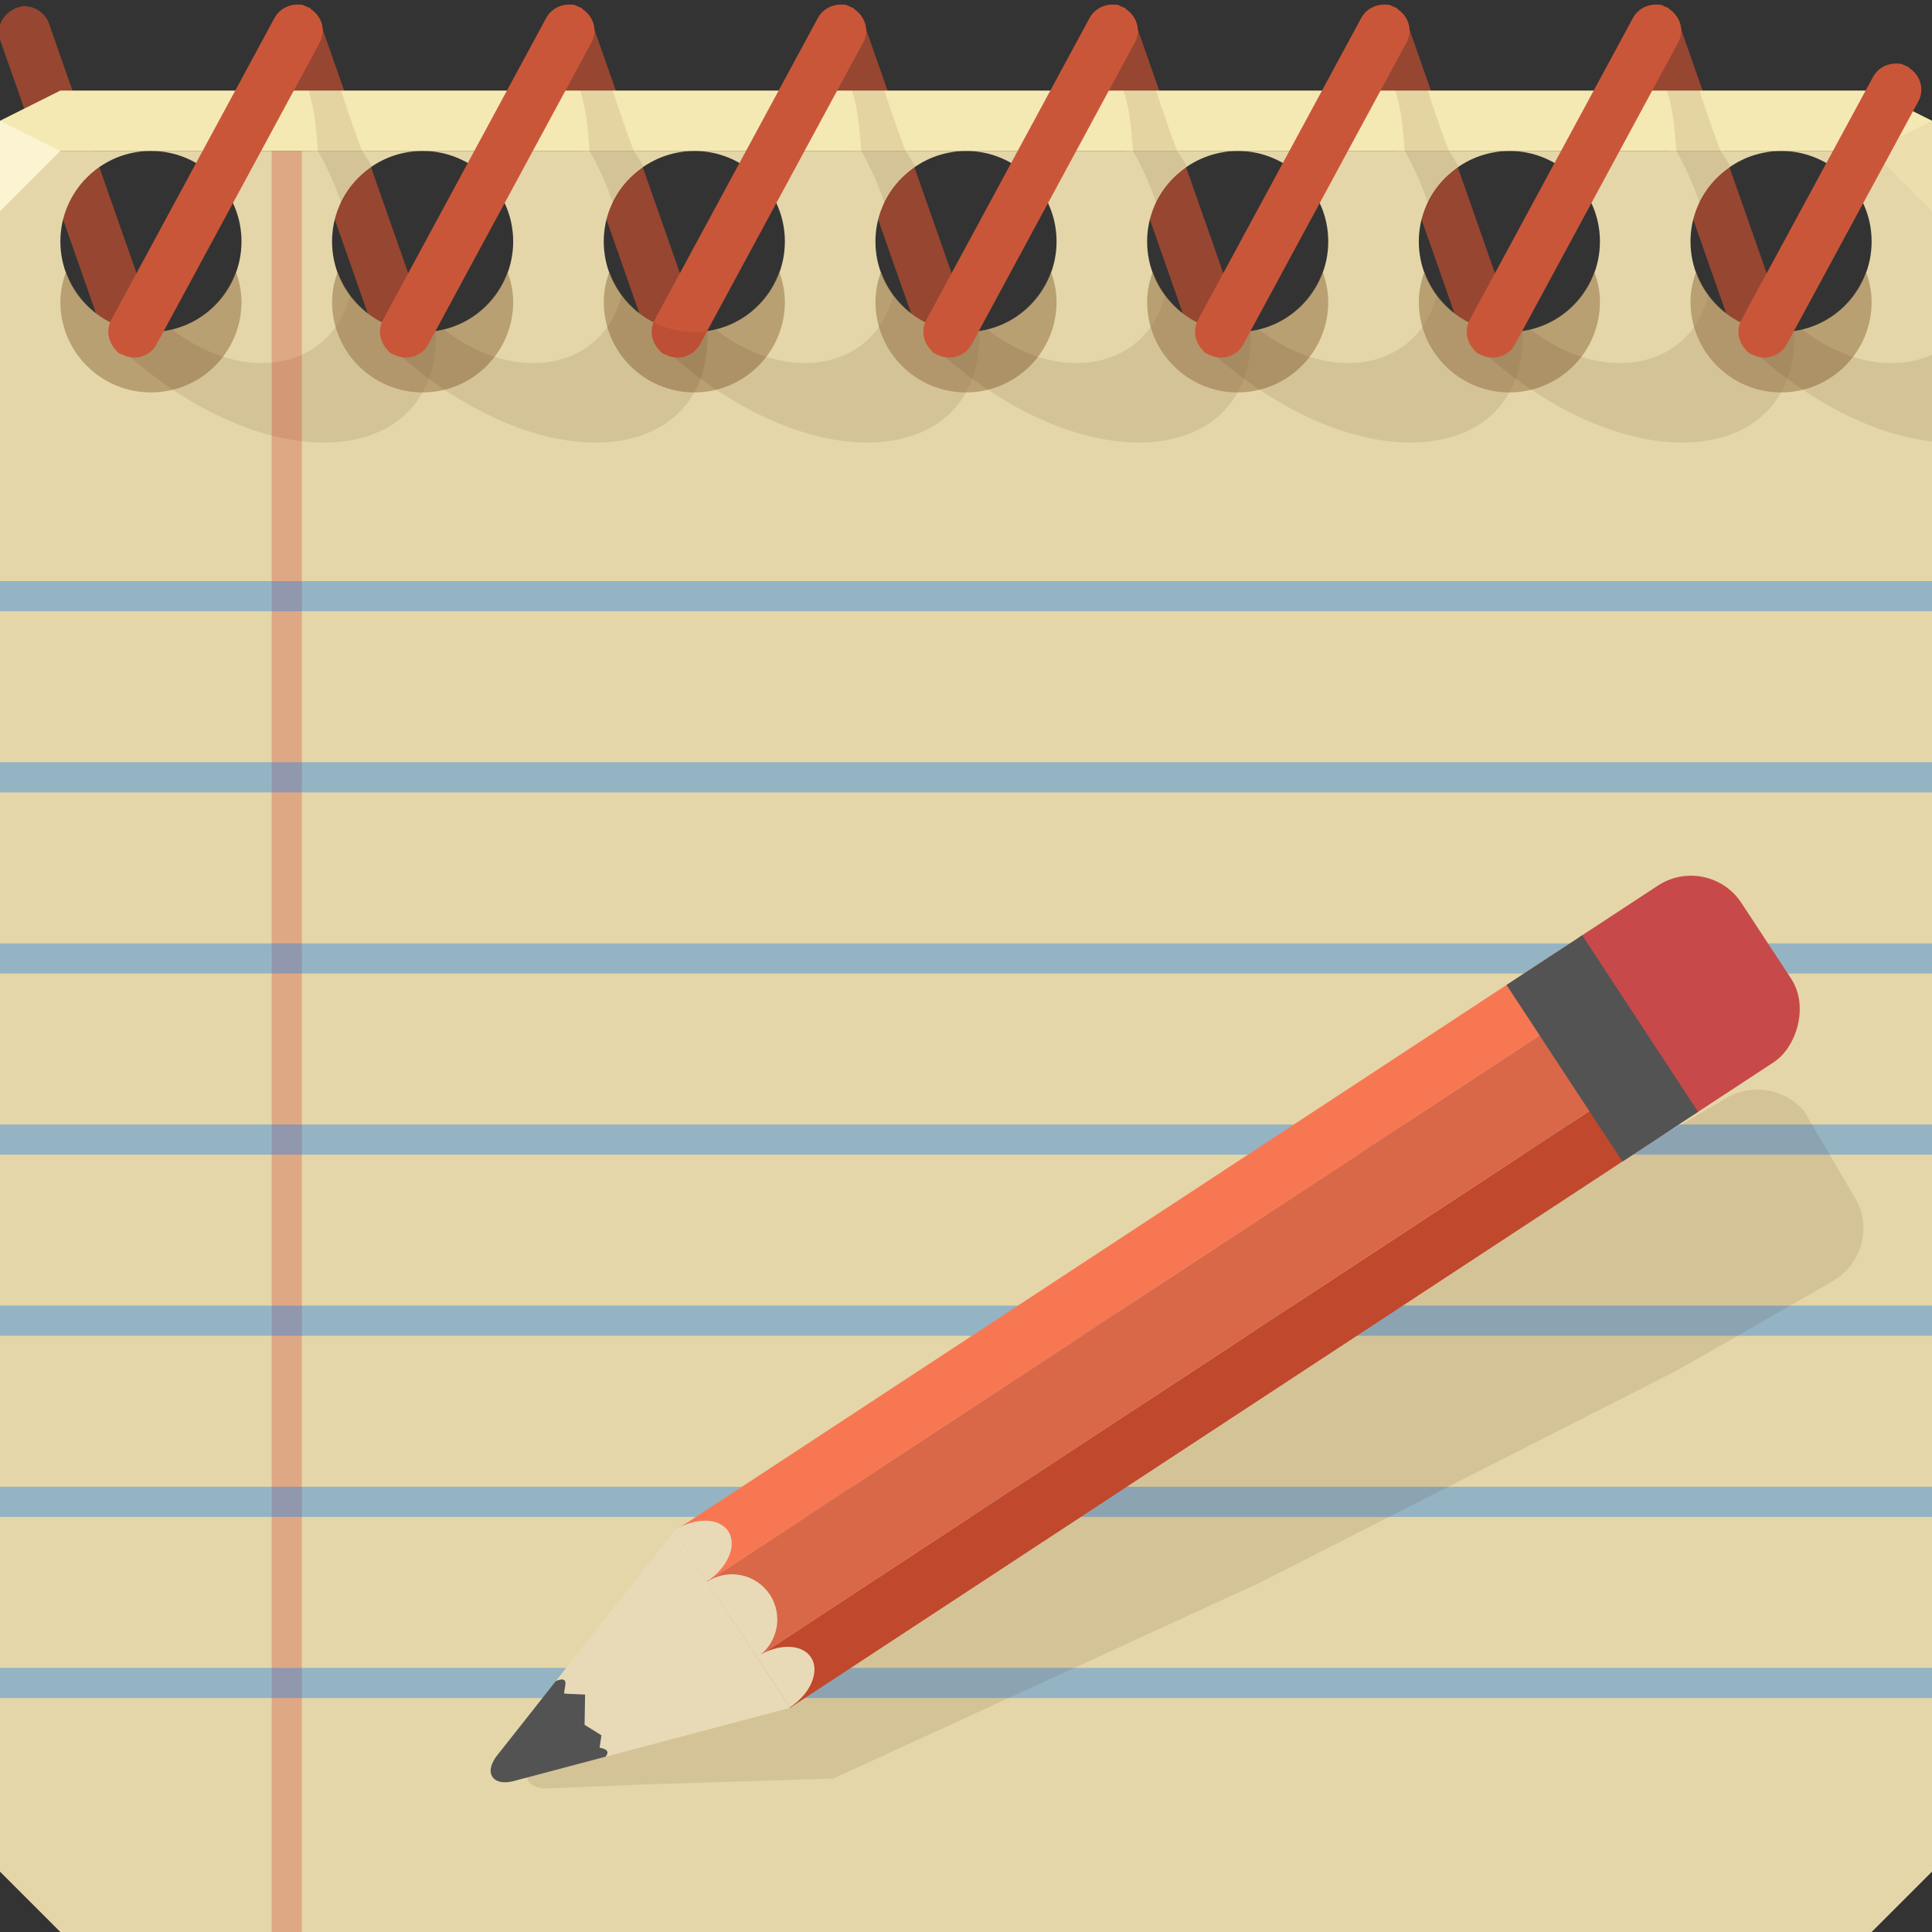 <?xml version="1.0" encoding="UTF-8" standalone="no"?>
<!-- Created with Inkscape (http://www.inkscape.org/) -->

<svg
   xmlns:dc="http://purl.org/dc/elements/1.1/"
   xmlns:cc="http://creativecommons.org/ns#"
   xmlns:rdf="http://www.w3.org/1999/02/22-rdf-syntax-ns#"
   xmlns:svg="http://www.w3.org/2000/svg"
   xmlns="http://www.w3.org/2000/svg"
   xmlns:xlink="http://www.w3.org/1999/xlink"
   xmlns:sodipodi="http://sodipodi.sourceforge.net/DTD/sodipodi-0.dtd"
   xmlns:inkscape="http://www.inkscape.org/namespaces/inkscape"
   width="64"
   height="64"
   id="svg13094"
   version="1.1"
   inkscape:version="0.48.4 r9939"
   sodipodi:docname="medit.svg">
  <rect width="100%" height="100%" fill="#333333" stroke="none"/>
  <sodipodi:namedview
     id="base"
     pagecolor="#ffffff"
     bordercolor="#666666"
     borderopacity="1.0"
     inkscape:pageopacity="0"
     inkscape:pageshadow="2"
     inkscape:zoom="8.0000004"
     inkscape:cx="35.852341"
     inkscape:cy="30.806487"
     inkscape:document-units="px"
     inkscape:current-layer="svg13094"
     showgrid="true"
     inkscape:snap-bbox="true"
     inkscape:bbox-paths="true"
     inkscape:bbox-nodes="true"
     inkscape:snap-bbox-edge-midpoints="true"
     inkscape:snap-bbox-midpoints="true"
     inkscape:object-paths="true"
     inkscape:snap-intersection-paths="true"
     inkscape:object-nodes="true"
     inkscape:snap-smooth-nodes="true"
     inkscape:snap-midpoints="true"
     inkscape:snap-object-midpoints="true"
     inkscape:snap-center="true"
     showguides="true"
     inkscape:guide-bbox="true"
     inkscape:window-width="1920"
     inkscape:window-height="1025"
     inkscape:window-x="-2"
     inkscape:window-y="32"
     inkscape:window-maximized="1"
     inkscape:snap-global="false"
     fit-margin-top="0"
     fit-margin-left="0"
     fit-margin-right="0"
     fit-margin-bottom="0"
     showborder="true"
     inkscape:showpageshadow="false"
     inkscape:snap-page="true">
    <inkscape:grid
       type="xygrid"
       id="grid3075"
       empspacing="5"
       visible="true"
       enabled="true"
       snapvisiblegridlinesonly="true"
       originx="1.6362304e-08px"
       originy="18px" />
  </sodipodi:namedview>
  <defs
     id="defs13096">
    <linearGradient
       inkscape:collect="always"
       xlink:href="#linearGradient10060-5"
       id="linearGradient10177-0"
       gradientUnits="userSpaceOnUse"
       x1="2.121"
       y1="12.624"
       x2="7.846"
       y2="12.624" />
    <linearGradient
       inkscape:collect="always"
       id="linearGradient10060-5">
      <stop
         style="stop-color:#000000;stop-opacity:0.59"
         offset="0"
         id="stop10062-9" />
      <stop
         id="stop10064-2"
         offset="0.583"
         style="stop-color:#000000;stop-opacity:0.312" />
      <stop
         style="stop-color:#000000;stop-opacity:0.364"
         offset="1"
         id="stop10066-4" />
    </linearGradient>
    <linearGradient
       inkscape:collect="always"
       xlink:href="#linearGradient7798-3"
       id="linearGradient10179-0"
       gradientUnits="userSpaceOnUse"
       gradientTransform="matrix(0.879,0.476,-0.476,0.879,0,0)"
       x1="10.509"
       y1="2.655"
       x2="8.733"
       y2="2.642" />
    <linearGradient
       id="linearGradient7798-3">
      <stop
         style="stop-color:#b2b2b2;stop-opacity:1"
         offset="0"
         id="stop7800-2" />
      <stop
         id="stop7802-5"
         offset="0.427"
         style="stop-color:#787878;stop-opacity:1" />
      <stop
         style="stop-color:#bfbfbf;stop-opacity:1"
         offset="0.642"
         id="stop7804-1" />
      <stop
         id="stop7806-8"
         offset="0.788"
         style="stop-color:#ffffff;stop-opacity:1" />
      <stop
         style="stop-color:#ececec;stop-opacity:1"
         offset="1"
         id="stop7808-8" />
    </linearGradient>
    <linearGradient
       inkscape:collect="always"
       xlink:href="#linearGradient5964-1"
       id="linearGradient10181-8"
       gradientUnits="userSpaceOnUse"
       x1="7.862"
       y1="-2.79"
       x2="13.374"
       y2="7.396" />
    <linearGradient
       inkscape:collect="always"
       id="linearGradient5964-1">
      <stop
         style="stop-color:#ffffff;stop-opacity:0.375"
         offset="0"
         id="stop5966-1" />
      <stop
         id="stop6284-5"
         offset="0.511"
         style="stop-color:#000000;stop-opacity:0.442" />
      <stop
         style="stop-color:#000000;stop-opacity:0.236"
         offset="1"
         id="stop5968-43" />
    </linearGradient>
    <linearGradient
       inkscape:collect="always"
       xlink:href="#linearGradient10060-5"
       id="linearGradient11094-8"
       gradientUnits="userSpaceOnUse"
       x1="2.121"
       y1="12.624"
       x2="7.846"
       y2="12.624" />
    <linearGradient
       inkscape:collect="always"
       xlink:href="#linearGradient7798-3"
       id="linearGradient11096-9"
       gradientUnits="userSpaceOnUse"
       gradientTransform="matrix(0.879,0.476,-0.476,0.879,0,0)"
       x1="10.509"
       y1="2.655"
       x2="8.733"
       y2="2.642" />
    <linearGradient
       inkscape:collect="always"
       xlink:href="#linearGradient5964-1"
       id="linearGradient11098-1"
       gradientUnits="userSpaceOnUse"
       x1="7.862"
       y1="-2.79"
       x2="13.374"
       y2="7.396" />
    <linearGradient
       inkscape:collect="always"
       xlink:href="#linearGradient10060-5"
       id="linearGradient11110-6"
       gradientUnits="userSpaceOnUse"
       x1="2.121"
       y1="12.624"
       x2="7.846"
       y2="12.624" />
    <linearGradient
       inkscape:collect="always"
       xlink:href="#linearGradient7798-3"
       id="linearGradient11112-6"
       gradientUnits="userSpaceOnUse"
       gradientTransform="matrix(0.879,0.476,-0.476,0.879,0,0)"
       x1="10.509"
       y1="2.655"
       x2="8.733"
       y2="2.642" />
    <linearGradient
       inkscape:collect="always"
       xlink:href="#linearGradient5964-1"
       id="linearGradient11114-9"
       gradientUnits="userSpaceOnUse"
       x1="7.862"
       y1="-2.79"
       x2="13.374"
       y2="7.396" />
    <linearGradient
       inkscape:collect="always"
       xlink:href="#linearGradient10060-5"
       id="linearGradient11126-9"
       gradientUnits="userSpaceOnUse"
       x1="2.121"
       y1="12.624"
       x2="7.846"
       y2="12.624" />
    <linearGradient
       inkscape:collect="always"
       xlink:href="#linearGradient7798-3"
       id="linearGradient11128-4"
       gradientUnits="userSpaceOnUse"
       gradientTransform="matrix(0.879,0.476,-0.476,0.879,0,0)"
       x1="10.509"
       y1="2.655"
       x2="8.733"
       y2="2.642" />
    <linearGradient
       inkscape:collect="always"
       xlink:href="#linearGradient5964-1"
       id="linearGradient11130-2"
       gradientUnits="userSpaceOnUse"
       x1="7.862"
       y1="-2.79"
       x2="13.374"
       y2="7.396" />
    <linearGradient
       inkscape:collect="always"
       xlink:href="#linearGradient10060-5"
       id="linearGradient11142-9"
       gradientUnits="userSpaceOnUse"
       x1="2.121"
       y1="12.624"
       x2="7.846"
       y2="12.624" />
    <linearGradient
       inkscape:collect="always"
       xlink:href="#linearGradient7798-3"
       id="linearGradient11144-9"
       gradientUnits="userSpaceOnUse"
       gradientTransform="matrix(0.879,0.476,-0.476,0.879,0,0)"
       x1="10.509"
       y1="2.655"
       x2="8.733"
       y2="2.642" />
    <linearGradient
       inkscape:collect="always"
       xlink:href="#linearGradient5964-1"
       id="linearGradient11146-1"
       gradientUnits="userSpaceOnUse"
       x1="7.862"
       y1="-2.79"
       x2="13.374"
       y2="7.396" />
    <linearGradient
       inkscape:collect="always"
       xlink:href="#linearGradient10060-5"
       id="linearGradient11158-3"
       gradientUnits="userSpaceOnUse"
       x1="2.121"
       y1="12.624"
       x2="7.846"
       y2="12.624" />
    <linearGradient
       inkscape:collect="always"
       xlink:href="#linearGradient7798-3"
       id="linearGradient11160-7"
       gradientUnits="userSpaceOnUse"
       gradientTransform="matrix(0.879,0.476,-0.476,0.879,0,0)"
       x1="10.509"
       y1="2.655"
       x2="8.733"
       y2="2.642" />
    <linearGradient
       inkscape:collect="always"
       xlink:href="#linearGradient5964-1"
       id="linearGradient11162-2"
       gradientUnits="userSpaceOnUse"
       x1="7.862"
       y1="-2.79"
       x2="13.374"
       y2="7.396" />
    <linearGradient
       inkscape:collect="always"
       xlink:href="#linearGradient10060-5"
       id="linearGradient11174-2"
       gradientUnits="userSpaceOnUse"
       x1="2.121"
       y1="12.624"
       x2="7.846"
       y2="12.624" />
    <linearGradient
       inkscape:collect="always"
       xlink:href="#linearGradient7798-3"
       id="linearGradient11176-3"
       gradientUnits="userSpaceOnUse"
       gradientTransform="matrix(0.879,0.476,-0.476,0.879,0,0)"
       x1="10.509"
       y1="2.655"
       x2="8.733"
       y2="2.642" />
    <linearGradient
       inkscape:collect="always"
       xlink:href="#linearGradient5964-1"
       id="linearGradient11178-4"
       gradientUnits="userSpaceOnUse"
       x1="7.862"
       y1="-2.79"
       x2="13.374"
       y2="7.396" />
    <linearGradient
       inkscape:collect="always"
       xlink:href="#linearGradient5602-41-4-7"
       id="linearGradient9716-7"
       gradientUnits="userSpaceOnUse"
       x1="34.703"
       y1="64"
       x2="34.703"
       y2="11.812" />
    <linearGradient
       id="linearGradient5602-41-4-7">
      <stop
         id="stop5604-6-7-2"
         style="stop-color:#d8cdb3;stop-opacity:1;"
         offset="0" />
      <stop
         offset="0.492"
         style="stop-color:#d0c2a5;stop-opacity:1;"
         id="stop4143-9" />
      <stop
         offset="0.514"
         style="stop-color:#c3b595;stop-opacity:1;"
         id="stop4141-5" />
      <stop
         id="stop5606-8-7-2"
         style="stop-color:#baa985;stop-opacity:1;"
         offset="1" />
    </linearGradient>
    <linearGradient
       inkscape:collect="always"
       xlink:href="#linearGradient8728-93"
       id="linearGradient10173-9"
       gradientUnits="userSpaceOnUse"
       gradientTransform="matrix(0.946,0.324,-0.324,0.946,-0.632,0.894)"
       x1="8.833"
       y1="3.113"
       x2="10.561"
       y2="3.136" />
    <linearGradient
       id="linearGradient8728-93">
      <stop
         id="stop8730-6"
         offset="0"
         style="stop-color:#a5a5a5;stop-opacity:1" />
      <stop
         style="stop-color:#787878;stop-opacity:1"
         offset="0.427"
         id="stop8732-3" />
      <stop
         id="stop8734-6"
         offset="0.642"
         style="stop-color:#a4a4a4;stop-opacity:1" />
      <stop
         style="stop-color:#7f7f7f;stop-opacity:1"
         offset="0.788"
         id="stop8736-5" />
      <stop
         id="stop8738-5"
         offset="1"
         style="stop-color:#9b9b9b;stop-opacity:1" />
    </linearGradient>
    <linearGradient
       inkscape:collect="always"
       xlink:href="#linearGradient8614-3"
       id="linearGradient10175-9"
       gradientUnits="userSpaceOnUse"
       gradientTransform="translate(-0.308,1.051)"
       x1="9.488"
       y1="-1.591"
       x2="9.281"
       y2="8.402" />
    <linearGradient
       inkscape:collect="always"
       id="linearGradient8614-3">
      <stop
         style="stop-color:#000000;stop-opacity:0.373"
         offset="0"
         id="stop8616-3" />
      <stop
         style="stop-color:#000000;stop-opacity:0.206"
         offset="1"
         id="stop8618-1" />
    </linearGradient>
    <linearGradient
       inkscape:collect="always"
       xlink:href="#linearGradient8728-93"
       id="linearGradient11186-2"
       gradientUnits="userSpaceOnUse"
       gradientTransform="matrix(0.946,0.324,-0.324,0.946,-0.632,0.894)"
       x1="8.833"
       y1="3.113"
       x2="10.561"
       y2="3.136" />
    <linearGradient
       inkscape:collect="always"
       xlink:href="#linearGradient8614-3"
       id="linearGradient11188-8"
       gradientUnits="userSpaceOnUse"
       gradientTransform="translate(-0.308,1.051)"
       x1="9.488"
       y1="-1.591"
       x2="9.281"
       y2="8.402" />
    <linearGradient
       inkscape:collect="always"
       xlink:href="#linearGradient8728-93"
       id="linearGradient11196-3"
       gradientUnits="userSpaceOnUse"
       gradientTransform="matrix(0.946,0.324,-0.324,0.946,-0.632,0.894)"
       x1="8.833"
       y1="3.113"
       x2="10.561"
       y2="3.136" />
    <linearGradient
       inkscape:collect="always"
       xlink:href="#linearGradient8614-3"
       id="linearGradient11198-3"
       gradientUnits="userSpaceOnUse"
       gradientTransform="translate(-0.308,1.051)"
       x1="9.488"
       y1="-1.591"
       x2="9.281"
       y2="8.402" />
    <linearGradient
       inkscape:collect="always"
       xlink:href="#linearGradient8728-93"
       id="linearGradient11206-6"
       gradientUnits="userSpaceOnUse"
       gradientTransform="matrix(0.946,0.324,-0.324,0.946,-0.632,0.894)"
       x1="8.833"
       y1="3.113"
       x2="10.561"
       y2="3.136" />
    <linearGradient
       inkscape:collect="always"
       xlink:href="#linearGradient8614-3"
       id="linearGradient11208-9"
       gradientUnits="userSpaceOnUse"
       gradientTransform="translate(-0.308,1.051)"
       x1="9.488"
       y1="-1.591"
       x2="9.281"
       y2="8.402" />
    <linearGradient
       inkscape:collect="always"
       xlink:href="#linearGradient8728-93"
       id="linearGradient11216-1"
       gradientUnits="userSpaceOnUse"
       gradientTransform="matrix(0.946,0.324,-0.324,0.946,-0.632,0.894)"
       x1="8.833"
       y1="3.113"
       x2="10.561"
       y2="3.136" />
    <linearGradient
       inkscape:collect="always"
       xlink:href="#linearGradient8614-3"
       id="linearGradient11218-7"
       gradientUnits="userSpaceOnUse"
       gradientTransform="translate(-0.308,1.051)"
       x1="9.488"
       y1="-1.591"
       x2="9.281"
       y2="8.402" />
    <linearGradient
       inkscape:collect="always"
       xlink:href="#linearGradient8728-93"
       id="linearGradient11226-1"
       gradientUnits="userSpaceOnUse"
       gradientTransform="matrix(0.946,0.324,-0.324,0.946,-0.632,0.894)"
       x1="8.833"
       y1="3.113"
       x2="10.561"
       y2="3.136" />
    <linearGradient
       inkscape:collect="always"
       xlink:href="#linearGradient8614-3"
       id="linearGradient11228-6"
       gradientUnits="userSpaceOnUse"
       gradientTransform="translate(-0.308,1.051)"
       x1="9.488"
       y1="-1.591"
       x2="9.281"
       y2="8.402" />
    <linearGradient
       inkscape:collect="always"
       xlink:href="#linearGradient8728-93"
       id="linearGradient11236-9"
       gradientUnits="userSpaceOnUse"
       gradientTransform="matrix(0.946,0.324,-0.324,0.946,-0.632,0.894)"
       x1="8.833"
       y1="3.113"
       x2="10.561"
       y2="3.136" />
    <linearGradient
       inkscape:collect="always"
       xlink:href="#linearGradient8614-3"
       id="linearGradient11238-2"
       gradientUnits="userSpaceOnUse"
       gradientTransform="translate(-0.308,1.051)"
       x1="9.488"
       y1="-1.591"
       x2="9.281"
       y2="8.402" />
  </defs>
  <g
     id="g7858-1"
     transform="matrix(-1,0,0,1,64.026,-1)">
    <g
       id="g3905-8">
      <path
         inkscape:connector-curvature="0"
         id="rect5958-1"
         d="M 9.164,1.208 C 8.833,1.231 8.519,1.444 8.404,1.779 L 4.917,11.721 c -0.115,0.335 -9.435e-4,0.688 0.247,0.909 0.066,0.059 0.131,0.117 0.216,0.154 0.008,0.003 0.022,-0.008 0.031,-0.005 0.014,0.006 0.021,0.021 0.036,0.026 0.009,0.003 0.022,-0.008 0.031,-0.005 0.024,0.007 0.043,0.015 0.067,0.021 0.417,0.088 0.844,-0.132 0.986,-0.545 L 10.018,2.333 C 10.161,1.915 9.951,1.483 9.56,1.301 9.533,1.29 9.516,1.259 9.488,1.249 c -0.01,-0.004 -0.021,0.008 -0.031,0.005 -0.022,-0.008 -0.044,-0.015 -0.067,-0.021 -0.058,-0.012 -0.107,-0.036 -0.164,-0.036 -0.022,-0.003 -0.04,0.012 -0.062,0.01 z"
         style="color:#000000;fill:#974631;fill-opacity:1;fill-rule:nonzero;stroke:none;stroke-width:2.286;marker:none;visibility:visible;display:inline;overflow:visible;enable-background:accumulate"
         inkscape:transform-center-x="1.9881659"
         inkscape:transform-center-y="-5.37192"
         sodipodi:nodetypes="ccccccccccccccccc" />
    </g>
    <g
       id="use3914-8"
       transform="translate(18,0)">
      <path
         sodipodi:nodetypes="ccccccccccccccccc"
         inkscape:transform-center-y="-5.37192"
         inkscape:transform-center-x="1.9881659"
         style="color:#000000;fill:#974631;fill-opacity:1;fill-rule:nonzero;stroke:none;stroke-width:2.286;marker:none;visibility:visible;display:inline;overflow:visible;enable-background:accumulate"
         d="M 9.164,1.208 C 8.833,1.231 8.519,1.444 8.404,1.779 L 4.917,11.721 c -0.115,0.335 -9.435e-4,0.688 0.247,0.909 0.066,0.059 0.131,0.117 0.216,0.154 0.008,0.003 0.022,-0.008 0.031,-0.005 0.014,0.006 0.021,0.021 0.036,0.026 0.009,0.003 0.022,-0.008 0.031,-0.005 0.024,0.007 0.043,0.015 0.067,0.021 0.417,0.088 0.844,-0.132 0.986,-0.545 L 10.018,2.333 C 10.161,1.915 9.951,1.483 9.56,1.301 9.533,1.29 9.516,1.259 9.488,1.249 c -0.01,-0.004 -0.021,0.008 -0.031,0.005 -0.022,-0.008 -0.044,-0.015 -0.067,-0.021 -0.058,-0.012 -0.107,-0.036 -0.164,-0.036 -0.022,-0.003 -0.04,0.012 -0.062,0.01 z"
         id="path11182"
         inkscape:connector-curvature="0" />
    </g>
    <g
       id="use3916-3"
       transform="translate(27,0)">
      <path
         sodipodi:nodetypes="ccccccccccccccccc"
         inkscape:transform-center-y="-5.37192"
         inkscape:transform-center-x="1.9881659"
         style="color:#000000;fill:#974631;fill-opacity:1;fill-rule:nonzero;stroke:none;stroke-width:2.286;marker:none;visibility:visible;display:inline;overflow:visible;enable-background:accumulate"
         d="M 9.164,1.208 C 8.833,1.231 8.519,1.444 8.404,1.779 L 4.917,11.721 c -0.115,0.335 -9.435e-4,0.688 0.247,0.909 0.066,0.059 0.131,0.117 0.216,0.154 0.008,0.003 0.022,-0.008 0.031,-0.005 0.014,0.006 0.021,0.021 0.036,0.026 0.009,0.003 0.022,-0.008 0.031,-0.005 0.024,0.007 0.043,0.015 0.067,0.021 0.417,0.088 0.844,-0.132 0.986,-0.545 L 10.018,2.333 C 10.161,1.915 9.951,1.483 9.56,1.301 9.533,1.29 9.516,1.259 9.488,1.249 c -0.01,-0.004 -0.021,0.008 -0.031,0.005 -0.022,-0.008 -0.044,-0.015 -0.067,-0.021 -0.058,-0.012 -0.107,-0.036 -0.164,-0.036 -0.022,-0.003 -0.04,0.012 -0.062,0.01 z"
         id="path11192"
         inkscape:connector-curvature="0" />
    </g>
    <g
       id="use3918-2"
       transform="translate(36,0)">
      <path
         sodipodi:nodetypes="ccccccccccccccccc"
         inkscape:transform-center-y="-5.37192"
         inkscape:transform-center-x="1.9881659"
         style="color:#000000;fill:#974631;fill-opacity:1;fill-rule:nonzero;stroke:none;stroke-width:2.286;marker:none;visibility:visible;display:inline;overflow:visible;enable-background:accumulate"
         d="M 9.164,1.208 C 8.833,1.231 8.519,1.444 8.404,1.779 L 4.917,11.721 c -0.115,0.335 -9.435e-4,0.688 0.247,0.909 0.066,0.059 0.131,0.117 0.216,0.154 0.008,0.003 0.022,-0.008 0.031,-0.005 0.014,0.006 0.021,0.021 0.036,0.026 0.009,0.003 0.022,-0.008 0.031,-0.005 0.024,0.007 0.043,0.015 0.067,0.021 0.417,0.088 0.844,-0.132 0.986,-0.545 L 10.018,2.333 C 10.161,1.915 9.951,1.483 9.56,1.301 9.533,1.29 9.516,1.259 9.488,1.249 c -0.01,-0.004 -0.021,0.008 -0.031,0.005 -0.022,-0.008 -0.044,-0.015 -0.067,-0.021 -0.058,-0.012 -0.107,-0.036 -0.164,-0.036 -0.022,-0.003 -0.04,0.012 -0.062,0.01 z"
         id="path11202"
         inkscape:connector-curvature="0" />
    </g>
    <g
       id="use3920-5"
       transform="translate(45,0)">
      <path
         sodipodi:nodetypes="ccccccccccccccccc"
         inkscape:transform-center-y="-5.37192"
         inkscape:transform-center-x="1.9881659"
         style="color:#000000;fill:#974631;fill-opacity:1;fill-rule:nonzero;stroke:none;stroke-width:2.286;marker:none;visibility:visible;display:inline;overflow:visible;enable-background:accumulate"
         d="M 9.164,1.208 C 8.833,1.231 8.519,1.444 8.404,1.779 L 4.917,11.721 c -0.115,0.335 -9.435e-4,0.688 0.247,0.909 0.066,0.059 0.131,0.117 0.216,0.154 0.008,0.003 0.022,-0.008 0.031,-0.005 0.014,0.006 0.021,0.021 0.036,0.026 0.009,0.003 0.022,-0.008 0.031,-0.005 0.024,0.007 0.043,0.015 0.067,0.021 0.417,0.088 0.844,-0.132 0.986,-0.545 L 10.018,2.333 C 10.161,1.915 9.951,1.483 9.56,1.301 9.533,1.29 9.516,1.259 9.488,1.249 c -0.01,-0.004 -0.021,0.008 -0.031,0.005 -0.022,-0.008 -0.044,-0.015 -0.067,-0.021 -0.058,-0.012 -0.107,-0.036 -0.164,-0.036 -0.022,-0.003 -0.04,0.012 -0.062,0.01 z"
         id="path11212"
         inkscape:connector-curvature="0" />
    </g>
    <g
       id="use3910-1"
       transform="translate(54,0)">
      <path
         sodipodi:nodetypes="ccccccccccccccccc"
         inkscape:transform-center-y="-5.37192"
         inkscape:transform-center-x="1.9881659"
         style="color:#000000;fill:#974631;fill-opacity:1;fill-rule:nonzero;stroke:none;stroke-width:2.286;marker:none;visibility:visible;display:inline;overflow:visible;enable-background:accumulate"
         d="M 9.164,1.208 C 8.833,1.231 8.519,1.444 8.404,1.779 L 4.917,11.721 c -0.115,0.335 -9.435e-4,0.688 0.247,0.909 0.066,0.059 0.131,0.117 0.216,0.154 0.008,0.003 0.022,-0.008 0.031,-0.005 0.014,0.006 0.021,0.021 0.036,0.026 0.009,0.003 0.022,-0.008 0.031,-0.005 0.024,0.007 0.043,0.015 0.067,0.021 0.417,0.088 0.844,-0.132 0.986,-0.545 L 10.018,2.333 C 10.161,1.915 9.951,1.483 9.56,1.301 9.533,1.29 9.516,1.259 9.488,1.249 c -0.01,-0.004 -0.021,0.008 -0.031,0.005 -0.022,-0.008 -0.044,-0.015 -0.067,-0.021 -0.058,-0.012 -0.107,-0.036 -0.164,-0.036 -0.022,-0.003 -0.04,0.012 -0.062,0.01 z"
         id="path11222"
         inkscape:connector-curvature="0" />
    </g>
    <g
       id="use3908-2"
       transform="translate(9,0)">
      <path
         sodipodi:nodetypes="ccccccccccccccccc"
         inkscape:transform-center-y="-5.37192"
         inkscape:transform-center-x="1.9881659"
         style="color:#000000;fill:#974631;fill-opacity:1;fill-rule:nonzero;stroke:none;stroke-width:2.286;marker:none;visibility:visible;display:inline;overflow:visible;enable-background:accumulate"
         d="M 9.164,1.208 C 8.833,1.231 8.519,1.444 8.404,1.779 L 4.917,11.721 c -0.115,0.335 -9.435e-4,0.688 0.247,0.909 0.066,0.059 0.131,0.117 0.216,0.154 0.008,0.003 0.022,-0.008 0.031,-0.005 0.014,0.006 0.021,0.021 0.036,0.026 0.009,0.003 0.022,-0.008 0.031,-0.005 0.024,0.007 0.043,0.015 0.067,0.021 0.417,0.088 0.844,-0.132 0.986,-0.545 L 10.018,2.333 C 10.161,1.915 9.951,1.483 9.56,1.301 9.533,1.29 9.516,1.259 9.488,1.249 c -0.01,-0.004 -0.021,0.008 -0.031,0.005 -0.022,-0.008 -0.044,-0.015 -0.067,-0.021 -0.058,-0.012 -0.107,-0.036 -0.164,-0.036 -0.022,-0.003 -0.04,0.012 -0.062,0.01 z"
         id="path11232"
         inkscape:connector-curvature="0" />
    </g>
  </g>
  <path
     id="path9714"
     d="m -4.2010774e-7,5 0,29 0,28 L 2,64 32,64 l 30,0 2,-2 0,-28 0,-29 -5,0 c 1.657,0 3,1.343 3,3 C 62,9.657 60.657,11 59,11 57.343,11 56,9.657 56,8 c 0,-1.45 1.039,-2.658 2.406,-2.938 0.195,-0.04 0.387,-0.062 0.594,-0.062 l -9,0 c 1.657,0 3,1.343 3,3 C 53,9.657 51.657,11 50,11 48.343,11 47,9.657 47,8 c 0,-1.45 1.039,-2.658 2.406,-2.938 0.195,-0.04 0.387,-0.062 0.594,-0.062 l -9,0 c 1.657,0 3,1.343 3,3 C 44,9.657 42.657,11 41,11 39.343,11 38,9.657 38,8 c 0,-1.45 1.039,-2.658 2.406,-2.938 0.195,-0.04 0.387,-0.062 0.594,-0.062 l -9,0 c 1.657,0 3,1.343 3,3 C 35,9.657 33.657,11 32,11 30.343,11 29,9.657 29,8 c 0,-1.45 1.039,-2.658 2.406,-2.938 0.195,-0.04 0.387,-0.062 0.594,-0.062 l -9,0 c 1.657,0 3,1.343 3,3 C 26,9.657 24.657,11 23,11 21.343,11 20,9.657 20,8 c 0,-1.45 1.039,-2.658 2.406,-2.938 0.195,-0.04 0.387,-0.062 0.594,-0.062 l -9,0 c 1.657,0 3,1.343 3,3 C 17,9.657 15.657,11 14,11 12.343,11 11,9.657 11,8 c 0,-1.657 1.343,-3 3,-3 l -9,0 c 1.657,0 3,1.343 3,3 0,1.657 -1.343,3 -3,3 -1.657,0 -3,-1.343 -3,-3 0,-1.657 1.343,-3 3,-3 z"
     style="color:#000000;fill:#e4d6a8;fill-opacity:1;fill-rule:nonzero;stroke:none;stroke-width:2.286;marker:none;visibility:visible;display:inline;overflow:visible;enable-background:accumulate"
     inkscape:connector-curvature="0"
     sodipodi:nodetypes="ccccccccccssssccssssccssssccssssccssssccsssccssscc" />
  <path
     style="color:#000000;fill:#f5e9b3;fill-opacity:1;fill-rule:nonzero;stroke:none;stroke-width:1;marker:none;visibility:visible;display:inline;overflow:visible;enable-background:accumulate"
     d="m 2,3 -2,1 0,1 L 32,5 l 32,0 0,-1 -2,-1 -30,0 z"
     id="path6502"
     inkscape:connector-curvature="0"
     sodipodi:nodetypes="ccccccccc" />
  <path
     style="fill:#fbf3d1;fill-opacity:1;fill-rule:nonzero"
     d="m -4.2010774e-7,4 0,3 2,-2 z"
     id="path4298"
     inkscape:connector-curvature="0"
     sodipodi:nodetypes="cccc" />
  <path
     d="m 64,7 -2,-2 2,-1 z"
     id="path3028"
     style="fill:#ecdead;fill-opacity:1"
     inkscape:connector-curvature="0"
     sodipodi:nodetypes="cccc" />
  <g
     id="g3043"
     inkscape:export-filename="folder.png"
     inkscape:export-xdpi="90"
     inkscape:export-ydpi="90"
     transform="translate(-0.625,0.082)" />
  <g
     id="scalable"
     transform="matrix(1.039,0,0,1.039,1214.722,1878.812)"
     inkscape:label="#g3701"
     style="fill:#ffffff" />
  <g
     id="g7858"
     transform="translate(-4.2010774e-7,-1)">
    <g
       id="g3905">
      <path
         inkscape:connector-curvature="0"
         style="opacity:0.528;color:#000000;fill:#927143;fill-opacity:1;fill-rule:nonzero;stroke:none;stroke-width:2.286;marker:none;visibility:visible;display:inline;overflow:visible;enable-background:accumulate"
         d="M 2.188,10 C 2.074,10.316 2,10.644 2,11 2,12.657 3.343,14 5,14 6.657,14 8,12.657 8,11 8,10.644 7.926,10.316 7.812,10 7.397,11.158 6.301,12 5,12 3.699,12 2.603,11.158 2.188,10 z"
         id="path9742" />
      <path
         style="color:#000000;fill:#421300;fill-opacity:0.094;fill-rule:nonzero;stroke:none;stroke-width:1;marker:none;visibility:visible;display:inline;overflow:visible;enable-background:accumulate"
         d="m 10.531,6 c 0.353,0.62 0.593,1.198 0.781,1.75 0.231,-0.495 0.551,-0.947 1,-1.25 C 12.202,6.329 12.121,6.175 12,6 11.86,5.674 11.564,4.802 11.295,3.998 l -1.075,0.002 C 10.429,4.657 10.466,5.208 10.531,6 z m 1.062,4.781 C 10.995,13.16 8.204,13.835 5.688,11.906 5.462,11.96 5.242,12 5,12 4.859,12 4.73,11.988 4.594,11.969 L 4.156,12.688 C 9.059,17.06 14.577,16.43 14.438,11.969 14.292,11.991 14.152,12 14,12 13.012,12 12.14,11.518 11.594,10.781 z"
         id="path7213"
         inkscape:connector-curvature="0"
         sodipodi:nodetypes="cccccccccscccsc" />
      <path
         id="rect5958"
         d="M 9.938,1.156 C 9.606,1.124 9.263,1.282 9.094,1.594 l -5.406,10 c -0.169,0.312 -0.114,0.678 0.094,0.938 0.055,0.069 0.11,0.137 0.188,0.188 0.008,0.004 0.023,-0.004 0.031,0 0.013,0.008 0.017,0.024 0.031,0.031 0.009,0.004 0.023,-0.004 0.031,0 0.022,0.011 0.04,0.022 0.062,0.031 0.396,0.156 0.855,0.009 1.062,-0.375 l 5.406,-10 C 10.804,2.018 10.668,1.557 10.312,1.312 10.288,1.298 10.276,1.264 10.25,1.25 10.241,1.245 10.228,1.255 10.219,1.25 10.198,1.239 10.178,1.228 10.156,1.219 10.101,1.197 10.057,1.166 10,1.156 c -0.021,-0.006 -0.042,0.006 -0.062,0 z"
         style="color:#000000;fill:#ca5639;fill-opacity:1;fill-rule:nonzero;stroke:none;stroke-width:2.286;marker:none;visibility:visible;display:inline;overflow:visible;enable-background:accumulate"
         inkscape:connector-curvature="0" />
    </g>
    <g
       id="use3914"
       transform="translate(18,0)">
      <path
         id="path11086"
         d="M 2.188,10 C 2.074,10.316 2,10.644 2,11 2,12.657 3.343,14 5,14 6.657,14 8,12.657 8,11 8,10.644 7.926,10.316 7.812,10 7.397,11.158 6.301,12 5,12 3.699,12 2.603,11.158 2.188,10 z"
         style="opacity:0.528;color:#000000;fill:#927143;fill-opacity:1;fill-rule:nonzero;stroke:none;stroke-width:2.286;marker:none;visibility:visible;display:inline;overflow:visible;enable-background:accumulate"
         inkscape:connector-curvature="0" />
      <path
         sodipodi:nodetypes="cccccccccscccsc"
         inkscape:connector-curvature="0"
         id="path11088"
         d="m 10.531,6 c 0.353,0.62 0.593,1.198 0.781,1.75 0.231,-0.495 0.551,-0.947 1,-1.25 C 12.202,6.329 12.121,6.175 12,6 11.86,5.674 11.564,4.802 11.295,3.998 l -1.075,0.002 C 10.429,4.657 10.466,5.208 10.531,6 z m 1.062,4.781 C 10.995,13.16 8.204,13.835 5.688,11.906 5.462,11.96 5.242,12 5,12 4.859,12 4.73,11.988 4.594,11.969 L 4.156,12.688 C 9.059,17.06 14.577,16.43 14.438,11.969 14.292,11.991 14.152,12 14,12 13.012,12 12.14,11.518 11.594,10.781 z"
         style="color:#000000;fill:#421300;fill-opacity:0.094;fill-rule:nonzero;stroke:none;stroke-width:1;marker:none;visibility:visible;display:inline;overflow:visible;enable-background:accumulate" />
      <path
         inkscape:connector-curvature="0"
         style="color:#000000;fill:#ca5639;fill-opacity:1;fill-rule:nonzero;stroke:none;stroke-width:2.286;marker:none;visibility:visible;display:inline;overflow:visible;enable-background:accumulate"
         d="M 9.938,1.156 C 9.606,1.124 9.263,1.282 9.094,1.594 l -5.406,10 c -0.169,0.312 -0.114,0.678 0.094,0.938 0.055,0.069 0.11,0.137 0.188,0.188 0.008,0.004 0.023,-0.004 0.031,0 0.013,0.008 0.017,0.024 0.031,0.031 0.009,0.004 0.023,-0.004 0.031,0 0.022,0.011 0.04,0.022 0.062,0.031 0.396,0.156 0.855,0.009 1.062,-0.375 l 5.406,-10 C 10.804,2.018 10.668,1.557 10.312,1.312 10.288,1.298 10.276,1.264 10.25,1.25 10.241,1.245 10.228,1.255 10.219,1.25 10.198,1.239 10.178,1.228 10.156,1.219 10.101,1.197 10.057,1.166 10,1.156 c -0.021,-0.006 -0.042,0.006 -0.062,0 z"
         id="path11090" />
    </g>
    <g
       id="use3916"
       transform="translate(27,0)">
      <path
         id="path11102"
         d="M 2.188,10 C 2.074,10.316 2,10.644 2,11 2,12.657 3.343,14 5,14 6.657,14 8,12.657 8,11 8,10.644 7.926,10.316 7.812,10 7.397,11.158 6.301,12 5,12 3.699,12 2.603,11.158 2.188,10 z"
         style="opacity:0.528;color:#000000;fill:#927143;fill-opacity:1;fill-rule:nonzero;stroke:none;stroke-width:2.286;marker:none;visibility:visible;display:inline;overflow:visible;enable-background:accumulate"
         inkscape:connector-curvature="0" />
      <path
         sodipodi:nodetypes="cccccccccscccsc"
         inkscape:connector-curvature="0"
         id="path11104"
         d="m 10.531,6 c 0.353,0.62 0.593,1.198 0.781,1.75 0.231,-0.495 0.551,-0.947 1,-1.25 C 12.202,6.329 12.121,6.175 12,6 11.86,5.674 11.564,4.802 11.295,3.998 l -1.075,0.002 C 10.429,4.657 10.466,5.208 10.531,6 z m 1.062,4.781 C 10.995,13.16 8.204,13.835 5.688,11.906 5.462,11.96 5.242,12 5,12 4.859,12 4.73,11.988 4.594,11.969 L 4.156,12.688 C 9.059,17.06 14.577,16.43 14.438,11.969 14.292,11.991 14.152,12 14,12 13.012,12 12.14,11.518 11.594,10.781 z"
         style="color:#000000;fill:#421300;fill-opacity:0.094;fill-rule:nonzero;stroke:none;stroke-width:1;marker:none;visibility:visible;display:inline;overflow:visible;enable-background:accumulate" />
      <path
         inkscape:connector-curvature="0"
         style="color:#000000;fill:#ca5639;fill-opacity:1;fill-rule:nonzero;stroke:none;stroke-width:2.286;marker:none;visibility:visible;display:inline;overflow:visible;enable-background:accumulate"
         d="M 9.938,1.156 C 9.606,1.124 9.263,1.282 9.094,1.594 l -5.406,10 c -0.169,0.312 -0.114,0.678 0.094,0.938 0.055,0.069 0.11,0.137 0.188,0.188 0.008,0.004 0.023,-0.004 0.031,0 0.013,0.008 0.017,0.024 0.031,0.031 0.009,0.004 0.023,-0.004 0.031,0 0.022,0.011 0.04,0.022 0.062,0.031 0.396,0.156 0.855,0.009 1.062,-0.375 l 5.406,-10 C 10.804,2.018 10.668,1.557 10.312,1.312 10.288,1.298 10.276,1.264 10.25,1.25 10.241,1.245 10.228,1.255 10.219,1.25 10.198,1.239 10.178,1.228 10.156,1.219 10.101,1.197 10.057,1.166 10,1.156 c -0.021,-0.006 -0.042,0.006 -0.062,0 z"
         id="path11106" />
    </g>
    <g
       id="use3918"
       transform="translate(36,0)">
      <path
         id="path11118"
         d="M 2.188,10 C 2.074,10.316 2,10.644 2,11 2,12.657 3.343,14 5,14 6.657,14 8,12.657 8,11 8,10.644 7.926,10.316 7.812,10 7.397,11.158 6.301,12 5,12 3.699,12 2.603,11.158 2.188,10 z"
         style="opacity:0.528;color:#000000;fill:#927143;fill-opacity:1;fill-rule:nonzero;stroke:none;stroke-width:2.286;marker:none;visibility:visible;display:inline;overflow:visible;enable-background:accumulate"
         inkscape:connector-curvature="0" />
      <path
         sodipodi:nodetypes="cccccccccscccsc"
         inkscape:connector-curvature="0"
         id="path11120"
         d="m 10.531,6 c 0.353,0.62 0.593,1.198 0.781,1.75 0.231,-0.495 0.551,-0.947 1,-1.25 C 12.202,6.329 12.121,6.175 12,6 11.86,5.674 11.564,4.802 11.295,3.998 l -1.075,0.002 C 10.429,4.657 10.466,5.208 10.531,6 z m 1.062,4.781 C 10.995,13.16 8.204,13.835 5.688,11.906 5.462,11.96 5.242,12 5,12 4.859,12 4.73,11.988 4.594,11.969 L 4.156,12.688 C 9.059,17.06 14.577,16.43 14.438,11.969 14.292,11.991 14.152,12 14,12 13.012,12 12.14,11.518 11.594,10.781 z"
         style="color:#000000;fill:#421300;fill-opacity:0.094;fill-rule:nonzero;stroke:none;stroke-width:1;marker:none;visibility:visible;display:inline;overflow:visible;enable-background:accumulate" />
      <path
         inkscape:connector-curvature="0"
         style="color:#000000;fill:#ca5639;fill-opacity:1;fill-rule:nonzero;stroke:none;stroke-width:2.286;marker:none;visibility:visible;display:inline;overflow:visible;enable-background:accumulate"
         d="M 9.938,1.156 C 9.606,1.124 9.263,1.282 9.094,1.594 l -5.406,10 c -0.169,0.312 -0.114,0.678 0.094,0.938 0.055,0.069 0.11,0.137 0.188,0.188 0.008,0.004 0.023,-0.004 0.031,0 0.013,0.008 0.017,0.024 0.031,0.031 0.009,0.004 0.023,-0.004 0.031,0 0.022,0.011 0.04,0.022 0.062,0.031 0.396,0.156 0.855,0.009 1.062,-0.375 l 5.406,-10 C 10.804,2.018 10.668,1.557 10.312,1.312 10.288,1.298 10.276,1.264 10.25,1.25 10.241,1.245 10.228,1.255 10.219,1.25 10.198,1.239 10.178,1.228 10.156,1.219 10.101,1.197 10.057,1.166 10,1.156 c -0.021,-0.006 -0.042,0.006 -0.062,0 z"
         id="path11122" />
    </g>
    <g
       id="use3920"
       transform="translate(45,0)">
      <path
         id="path11134"
         d="M 2.188,10 C 2.074,10.316 2,10.644 2,11 2,12.657 3.343,14 5,14 6.657,14 8,12.657 8,11 8,10.644 7.926,10.316 7.812,10 7.397,11.158 6.301,12 5,12 3.699,12 2.603,11.158 2.188,10 z"
         style="opacity:0.528;color:#000000;fill:#927143;fill-opacity:1;fill-rule:nonzero;stroke:none;stroke-width:2.286;marker:none;visibility:visible;display:inline;overflow:visible;enable-background:accumulate"
         inkscape:connector-curvature="0" />
      <path
         sodipodi:nodetypes="cccccccccscccsc"
         inkscape:connector-curvature="0"
         id="path11136"
         d="m 10.531,6 c 0.353,0.62 0.593,1.198 0.781,1.75 0.231,-0.495 0.551,-0.947 1,-1.25 C 12.202,6.329 12.121,6.175 12,6 11.86,5.674 11.564,4.802 11.295,3.998 l -1.075,0.002 C 10.429,4.657 10.466,5.208 10.531,6 z m 1.062,4.781 C 10.995,13.16 8.204,13.835 5.688,11.906 5.462,11.96 5.242,12 5,12 4.859,12 4.73,11.988 4.594,11.969 L 4.156,12.688 C 9.059,17.06 14.577,16.43 14.438,11.969 14.292,11.991 14.152,12 14,12 13.012,12 12.14,11.518 11.594,10.781 z"
         style="color:#000000;fill:#421300;fill-opacity:0.094;fill-rule:nonzero;stroke:none;stroke-width:1;marker:none;visibility:visible;display:inline;overflow:visible;enable-background:accumulate" />
      <path
         inkscape:connector-curvature="0"
         style="color:#000000;fill:#ca5639;fill-opacity:1;fill-rule:nonzero;stroke:none;stroke-width:2.286;marker:none;visibility:visible;display:inline;overflow:visible;enable-background:accumulate"
         d="M 9.938,1.156 C 9.606,1.124 9.263,1.282 9.094,1.594 l -5.406,10 c -0.169,0.312 -0.114,0.678 0.094,0.938 0.055,0.069 0.11,0.137 0.188,0.188 0.008,0.004 0.023,-0.004 0.031,0 0.013,0.008 0.017,0.024 0.031,0.031 0.009,0.004 0.023,-0.004 0.031,0 0.022,0.011 0.04,0.022 0.062,0.031 0.396,0.156 0.855,0.009 1.062,-0.375 l 5.406,-10 C 10.804,2.018 10.668,1.557 10.312,1.312 10.288,1.298 10.276,1.264 10.25,1.25 10.241,1.245 10.228,1.255 10.219,1.25 10.198,1.239 10.178,1.228 10.156,1.219 10.101,1.197 10.057,1.166 10,1.156 c -0.021,-0.006 -0.042,0.006 -0.062,0 z"
         id="path11138" />
    </g>
    <g
       id="use3910"
       transform="translate(54,0)">
      <path
         id="path11150"
         d="M 2.188,10 C 2.074,10.316 2,10.644 2,11 2,12.657 3.343,14 5,14 6.657,14 8,12.657 8,11 8,10.644 7.926,10.316 7.812,10 7.397,11.158 6.301,12 5,12 3.699,12 2.603,11.158 2.188,10 z"
         style="opacity:0.528;color:#000000;fill:#927143;fill-opacity:1;fill-rule:nonzero;stroke:none;stroke-width:2.286;marker:none;visibility:visible;display:inline;overflow:visible;enable-background:accumulate"
         inkscape:connector-curvature="0" />
      <path
         inkscape:connector-curvature="0"
         style="color:#000000;fill:#421300;fill-opacity:0.094;fill-rule:nonzero;stroke:none;stroke-width:1;marker:none;visibility:visible;display:inline;overflow:visible;enable-background:accumulate"
         d="M 59.688,10.906 C 59.462,10.96 59.242,11 59,11 58.859,11 58.73,10.988 58.594,10.969 l -0.438,0.719 c 1.992,1.777 4.069,2.734 5.844,2.938 l 0,-2.875 c -1.176,0.535 -2.794,0.32 -4.312,-0.844 z"
         transform="translate(-54,1)"
         id="path11152" />
      <path
         inkscape:connector-curvature="0"
         style="color:#000000;fill:#ca5639;fill-opacity:1;fill-rule:nonzero;stroke:none;stroke-width:2.286;marker:none;visibility:visible;display:inline;overflow:visible;enable-background:accumulate"
         d="m 8.891,3.109 c -0.331,-0.032 -0.675,0.126 -0.844,0.438 L 3.688,11.594 c -0.169,0.312 -0.114,0.678 0.094,0.938 0.055,0.069 0.11,0.137 0.188,0.188 0.008,0.004 0.023,-0.004 0.031,0 0.013,0.008 0.017,0.024 0.031,0.031 0.009,0.004 0.023,-0.004 0.031,0 0.022,0.011 0.04,0.022 0.062,0.031 0.396,0.156 0.855,0.009 1.062,-0.375 L 9.547,4.359 c 0.21,-0.388 0.074,-0.849 -0.281,-1.094 -0.025,-0.015 -0.037,-0.048 -0.062,-0.062 -0.009,-0.005 -0.022,0.005 -0.031,0 -0.021,-0.011 -0.041,-0.022 -0.062,-0.031 -0.055,-0.022 -0.1,-0.053 -0.156,-0.062 -0.021,-0.006 -0.042,0.006 -0.062,0 z"
         id="path11154"
         sodipodi:nodetypes="cccsccccccccccccc" />
    </g>
    <g
       id="use3908"
       transform="translate(9,0)">
      <path
         id="path11166"
         d="M 2.188,10 C 2.074,10.316 2,10.644 2,11 2,12.657 3.343,14 5,14 6.657,14 8,12.657 8,11 8,10.644 7.926,10.316 7.812,10 7.397,11.158 6.301,12 5,12 3.699,12 2.603,11.158 2.188,10 z"
         style="opacity:0.528;color:#000000;fill:#927143;fill-opacity:1;fill-rule:nonzero;stroke:none;stroke-width:2.286;marker:none;visibility:visible;display:inline;overflow:visible;enable-background:accumulate"
         inkscape:connector-curvature="0" />
      <path
         sodipodi:nodetypes="cccccccccscccsc"
         inkscape:connector-curvature="0"
         id="path11168"
         d="m 10.531,6 c 0.353,0.62 0.593,1.198 0.781,1.75 0.231,-0.495 0.551,-0.947 1,-1.25 C 12.202,6.329 12.121,6.175 12,6 11.86,5.674 11.564,4.802 11.295,3.998 l -1.075,0.002 C 10.429,4.657 10.466,5.208 10.531,6 z m 1.062,4.781 C 10.995,13.16 8.204,13.835 5.688,11.906 5.462,11.96 5.242,12 5,12 4.859,12 4.73,11.988 4.594,11.969 L 4.156,12.688 C 9.059,17.06 14.577,16.43 14.438,11.969 14.292,11.991 14.152,12 14,12 13.012,12 12.14,11.518 11.594,10.781 z"
         style="color:#000000;fill:#421300;fill-opacity:0.094;fill-rule:nonzero;stroke:none;stroke-width:1;marker:none;visibility:visible;display:inline;overflow:visible;enable-background:accumulate" />
      <path
         inkscape:connector-curvature="0"
         style="color:#000000;fill:#ca5639;fill-opacity:1;fill-rule:nonzero;stroke:none;stroke-width:2.286;marker:none;visibility:visible;display:inline;overflow:visible;enable-background:accumulate"
         d="M 9.938,1.156 C 9.606,1.124 9.263,1.282 9.094,1.594 l -5.406,10 c -0.169,0.312 -0.114,0.678 0.094,0.938 0.055,0.069 0.11,0.137 0.188,0.188 0.008,0.004 0.023,-0.004 0.031,0 0.013,0.008 0.017,0.024 0.031,0.031 0.009,0.004 0.023,-0.004 0.031,0 0.022,0.011 0.04,0.022 0.062,0.031 0.396,0.156 0.855,0.009 1.062,-0.375 l 5.406,-10 C 10.804,2.018 10.668,1.557 10.312,1.312 10.288,1.298 10.276,1.264 10.25,1.25 10.241,1.245 10.228,1.255 10.219,1.25 10.198,1.239 10.178,1.228 10.156,1.219 10.101,1.197 10.057,1.166 10,1.156 c -0.021,-0.006 -0.042,0.006 -0.062,0 z"
         id="path11170" />
    </g>
  </g>
  <g
     id="g11331">
    <rect
       style="color:#000000;fill:#cb0000;fill-opacity:0.218;fill-rule:nonzero;stroke:none;stroke-width:2.286;marker:none;visibility:visible;display:inline;overflow:visible;enable-background:accumulate"
       id="rect10203"
       width="1"
       height="59"
       x="9"
       y="5" />
    <rect
       transform="matrix(0,-1,1,0,0,0)"
       ry="0"
       rx="0"
       y="1.6362304e-08"
       x="-56.25"
       height="64"
       width="1"
       id="rect10209"
       style="color:#000000;fill:#0f7cf1;fill-opacity:0.372;fill-rule:nonzero;stroke:none;stroke-width:2.286;marker:none;visibility:visible;display:inline;overflow:visible;enable-background:accumulate" />
    <rect
       style="color:#000000;fill:#0f7cf1;fill-opacity:0.372;fill-rule:nonzero;stroke:none;stroke-width:2.286;marker:none;visibility:visible;display:inline;overflow:visible;enable-background:accumulate"
       id="rect10205"
       width="1"
       height="64"
       x="-38.25"
       y="1.6362304e-08"
       rx="0"
       ry="0"
       transform="matrix(0,-1,1,0,0,0)" />
    <rect
       transform="matrix(0,-1,1,0,0,0)"
       ry="0"
       rx="0"
       y="1.6362304e-08"
       x="-50.25"
       height="64"
       width="1"
       id="rect10211"
       style="color:#000000;fill:#0f7cf1;fill-opacity:0.372;fill-rule:nonzero;stroke:none;stroke-width:2.286;marker:none;visibility:visible;display:inline;overflow:visible;enable-background:accumulate" />
    <rect
       style="color:#000000;fill:#0f7cf1;fill-opacity:0.372;fill-rule:nonzero;stroke:none;stroke-width:2.286;marker:none;visibility:visible;display:inline;overflow:visible;enable-background:accumulate"
       id="rect10207"
       width="1"
       height="64"
       x="-32.25"
       y="1.6362304e-08"
       rx="0"
       ry="0"
       transform="matrix(0,-1,1,0,0,0)" />
    <rect
       style="color:#000000;fill:#0f7cf1;fill-opacity:0.372;fill-rule:nonzero;stroke:none;stroke-width:2.286;marker:none;visibility:visible;display:inline;overflow:visible;enable-background:accumulate"
       id="rect10213"
       width="1"
       height="64"
       x="-44.25"
       y="1.6362304e-08"
       rx="0"
       ry="0"
       transform="matrix(0,-1,1,0,0,0)" />
    <rect
       style="color:#000000;fill:#0f7cf1;fill-opacity:0.372;fill-rule:nonzero;stroke:none;stroke-width:2.286;marker:none;visibility:visible;display:inline;overflow:visible;enable-background:accumulate"
       id="rect10215"
       width="1"
       height="64"
       x="-26.25"
       y="1.6362304e-08"
       rx="0"
       ry="0"
       transform="matrix(0,-1,1,0,0,0)" />
    <rect
       transform="matrix(0,-1,1,0,0,0)"
       ry="0"
       rx="0"
       y="1.6362304e-08"
       x="-20.25"
       height="64"
       width="1"
       id="rect10183"
       style="color:#000000;fill:#0f7cf1;fill-opacity:0.372;fill-rule:nonzero;stroke:none;stroke-width:2.286;marker:none;visibility:visible;display:inline;overflow:visible;enable-background:accumulate" />
  </g>
  <g
     transform="translate(92,-3.543)"
     inkscape:export-ydpi="90"
     inkscape:export-xdpi="90"
     inkscape:export-filename="folder.png"
     id="g3043-7" />
  <g
     style="fill:#ffffff"
     inkscape:label="#g3701"
     transform="matrix(1.039,0,0,1.039,1307.347,1875.187)"
     id="scalable-6" />
  <g
     id="g3203"
     transform="matrix(0.746,0.665,-0.665,0.746,-13.819,-38.033)">
    <path
       sodipodi:nodetypes="sccccccccccccccccccccs"
       inkscape:connector-curvature="0"
       id="rect3178"
       d="m 104.734,6.903 c -0.925,-0.111 -1.841,0.457 -2.147,1.377 l -0.919,2.857 c -0.044,0.131 -0.1,0.237 -0.115,0.369 l -0.189,0.552 -0.031,-0.002 -6.117,15.888 -5.926,13.604 -1.02,6.243 -0.525,3.118 c 0,0 -0.111,0.524 0.195,0.686 0.306,0.162 0.686,-0.195 0.686,-0.195 l 2.271,-2.203 4.596,-4.361 6.209,-14.195 5.651,-14.476 0.644,-1.903 0.304,-0.921 0.95,-2.856 c 0.349,-1.052 -0.208,-2.198 -1.259,-2.547 l -2.857,-0.919 c -0.131,-0.044 -0.268,-0.101 -0.4,-0.117 z"
       style="color:#000000;fill:#421300;fill-opacity:0.094;fill-rule:nonzero;stroke:none;stroke-width:1;marker:none;visibility:visible;display:inline;overflow:visible;enable-background:accumulate" />
    <g
       id="g4020"
       transform="matrix(0.966,0.259,-0.259,0.966,59.066,-23.006)">
      <rect
         y="21"
         x="48"
         height="35"
         width="2"
         id="rect4022"
         style="color:#000000;fill:#c0482d;fill-opacity:1;fill-rule:nonzero;stroke:none;stroke-width:1;marker:none;visibility:visible;display:inline;overflow:visible;enable-background:accumulate" />
      <rect
         transform="scale(-1,1)"
         style="color:#000000;fill:#f87753;fill-opacity:1;fill-rule:nonzero;stroke:none;stroke-width:1;marker:none;visibility:visible;display:inline;overflow:visible;enable-background:accumulate"
         id="rect4024"
         width="2"
         height="35"
         x="-45"
         y="21" />
      <rect
         transform="scale(-1,1)"
         y="21"
         x="-48"
         height="35"
         width="3"
         id="rect4026"
         style="color:#000000;fill:#d96849;fill-opacity:1;fill-rule:nonzero;stroke:none;stroke-width:1;marker:none;visibility:visible;display:inline;overflow:visible;enable-background:accumulate" />
      <path
         inkscape:connector-curvature="0"
         id="path4028"
         d="m 43,56 7,0 -2,6 -3,0 z"
         style="fill:#e9dab7;fill-opacity:1;stroke:none" />
      <path
         sodipodi:open="true"
         sodipodi:end="6.2831853"
         sodipodi:start="3.1415927"
         transform="translate(0,0.5)"
         d="m 45,55.5 c 0,-0.828 0.672,-1.5 1.5,-1.5 0.828,0 1.5,0.672 1.5,1.5"
         sodipodi:ry="1.5"
         sodipodi:rx="1.5"
         sodipodi:cy="55.5"
         sodipodi:cx="46.5"
         id="path4030"
         style="color:#000000;fill:#e9dab7;fill-opacity:1;fill-rule:nonzero;stroke:none;stroke-width:1;marker:none;visibility:visible;display:inline;overflow:visible;enable-background:accumulate"
         sodipodi:type="arc" />
      <path
         sodipodi:end="6.2831853"
         sodipodi:start="3.1415927"
         sodipodi:type="arc"
         style="color:#000000;fill:#e9dab7;fill-opacity:1;fill-rule:nonzero;stroke:none;stroke-width:1;marker:none;visibility:visible;display:inline;overflow:visible;enable-background:accumulate"
         id="path4032"
         sodipodi:cx="46.5"
         sodipodi:cy="55.5"
         sodipodi:rx="1.5"
         sodipodi:ry="1.5"
         d="m 45,55.5 c 0,-0.828 0.672,-1.5 1.5,-1.5 0.828,0 1.5,0.672 1.5,1.5 l -1.5,0 z"
         transform="matrix(-0.667,0,0,1,75,0.5)" />
      <path
         sodipodi:end="6.2831853"
         sodipodi:start="3.1415927"
         transform="matrix(-0.667,0,0,1,80,0.5)"
         d="m 45,55.5 c 0,-0.828 0.672,-1.5 1.5,-1.5 0.828,0 1.5,0.672 1.5,1.5 l -1.5,0 z"
         sodipodi:ry="1.5"
         sodipodi:rx="1.5"
         sodipodi:cy="55.5"
         sodipodi:cx="46.5"
         id="path4034"
         style="color:#000000;fill:#e9dab7;fill-opacity:1;fill-rule:nonzero;stroke:none;stroke-width:1;marker:none;visibility:visible;display:inline;overflow:visible;enable-background:accumulate"
         sodipodi:type="arc" />
      <path
         sodipodi:nodetypes="cczcccccccc"
         inkscape:connector-curvature="0"
         id="path4036"
         d="m 45,62 1,3 c 0,0 0.154,0.5 0.5,0.5 0.346,0 0.5,-0.5 0.5,-0.5 l 1,-3 c -0.069,-0.22 -0.202,-0.162 -0.359,0 L 47.332,61.724 46.735,62 45.907,61.437 45.498,62 C 45.316,61.878 45.1,61.495 45,62 z"
         style="fill:#535353;fill-opacity:1;stroke:none" />
      <rect
         ry="2"
         rx="2"
         y="15"
         x="43"
         height="7"
         width="7"
         id="rect4038"
         style="color:#000000;fill:#c84949;fill-opacity:1;fill-rule:nonzero;stroke:none;stroke-width:1;marker:none;visibility:visible;display:inline;overflow:visible;enable-background:accumulate" />
      <rect
         y="20"
         x="43"
         height="3"
         width="7"
         id="rect4040"
         style="color:#000000;fill:#535353;fill-opacity:1;fill-rule:nonzero;stroke:none;stroke-width:1;marker:none;visibility:visible;display:inline;overflow:visible;enable-background:accumulate" />
    </g>
  </g>
</svg>
